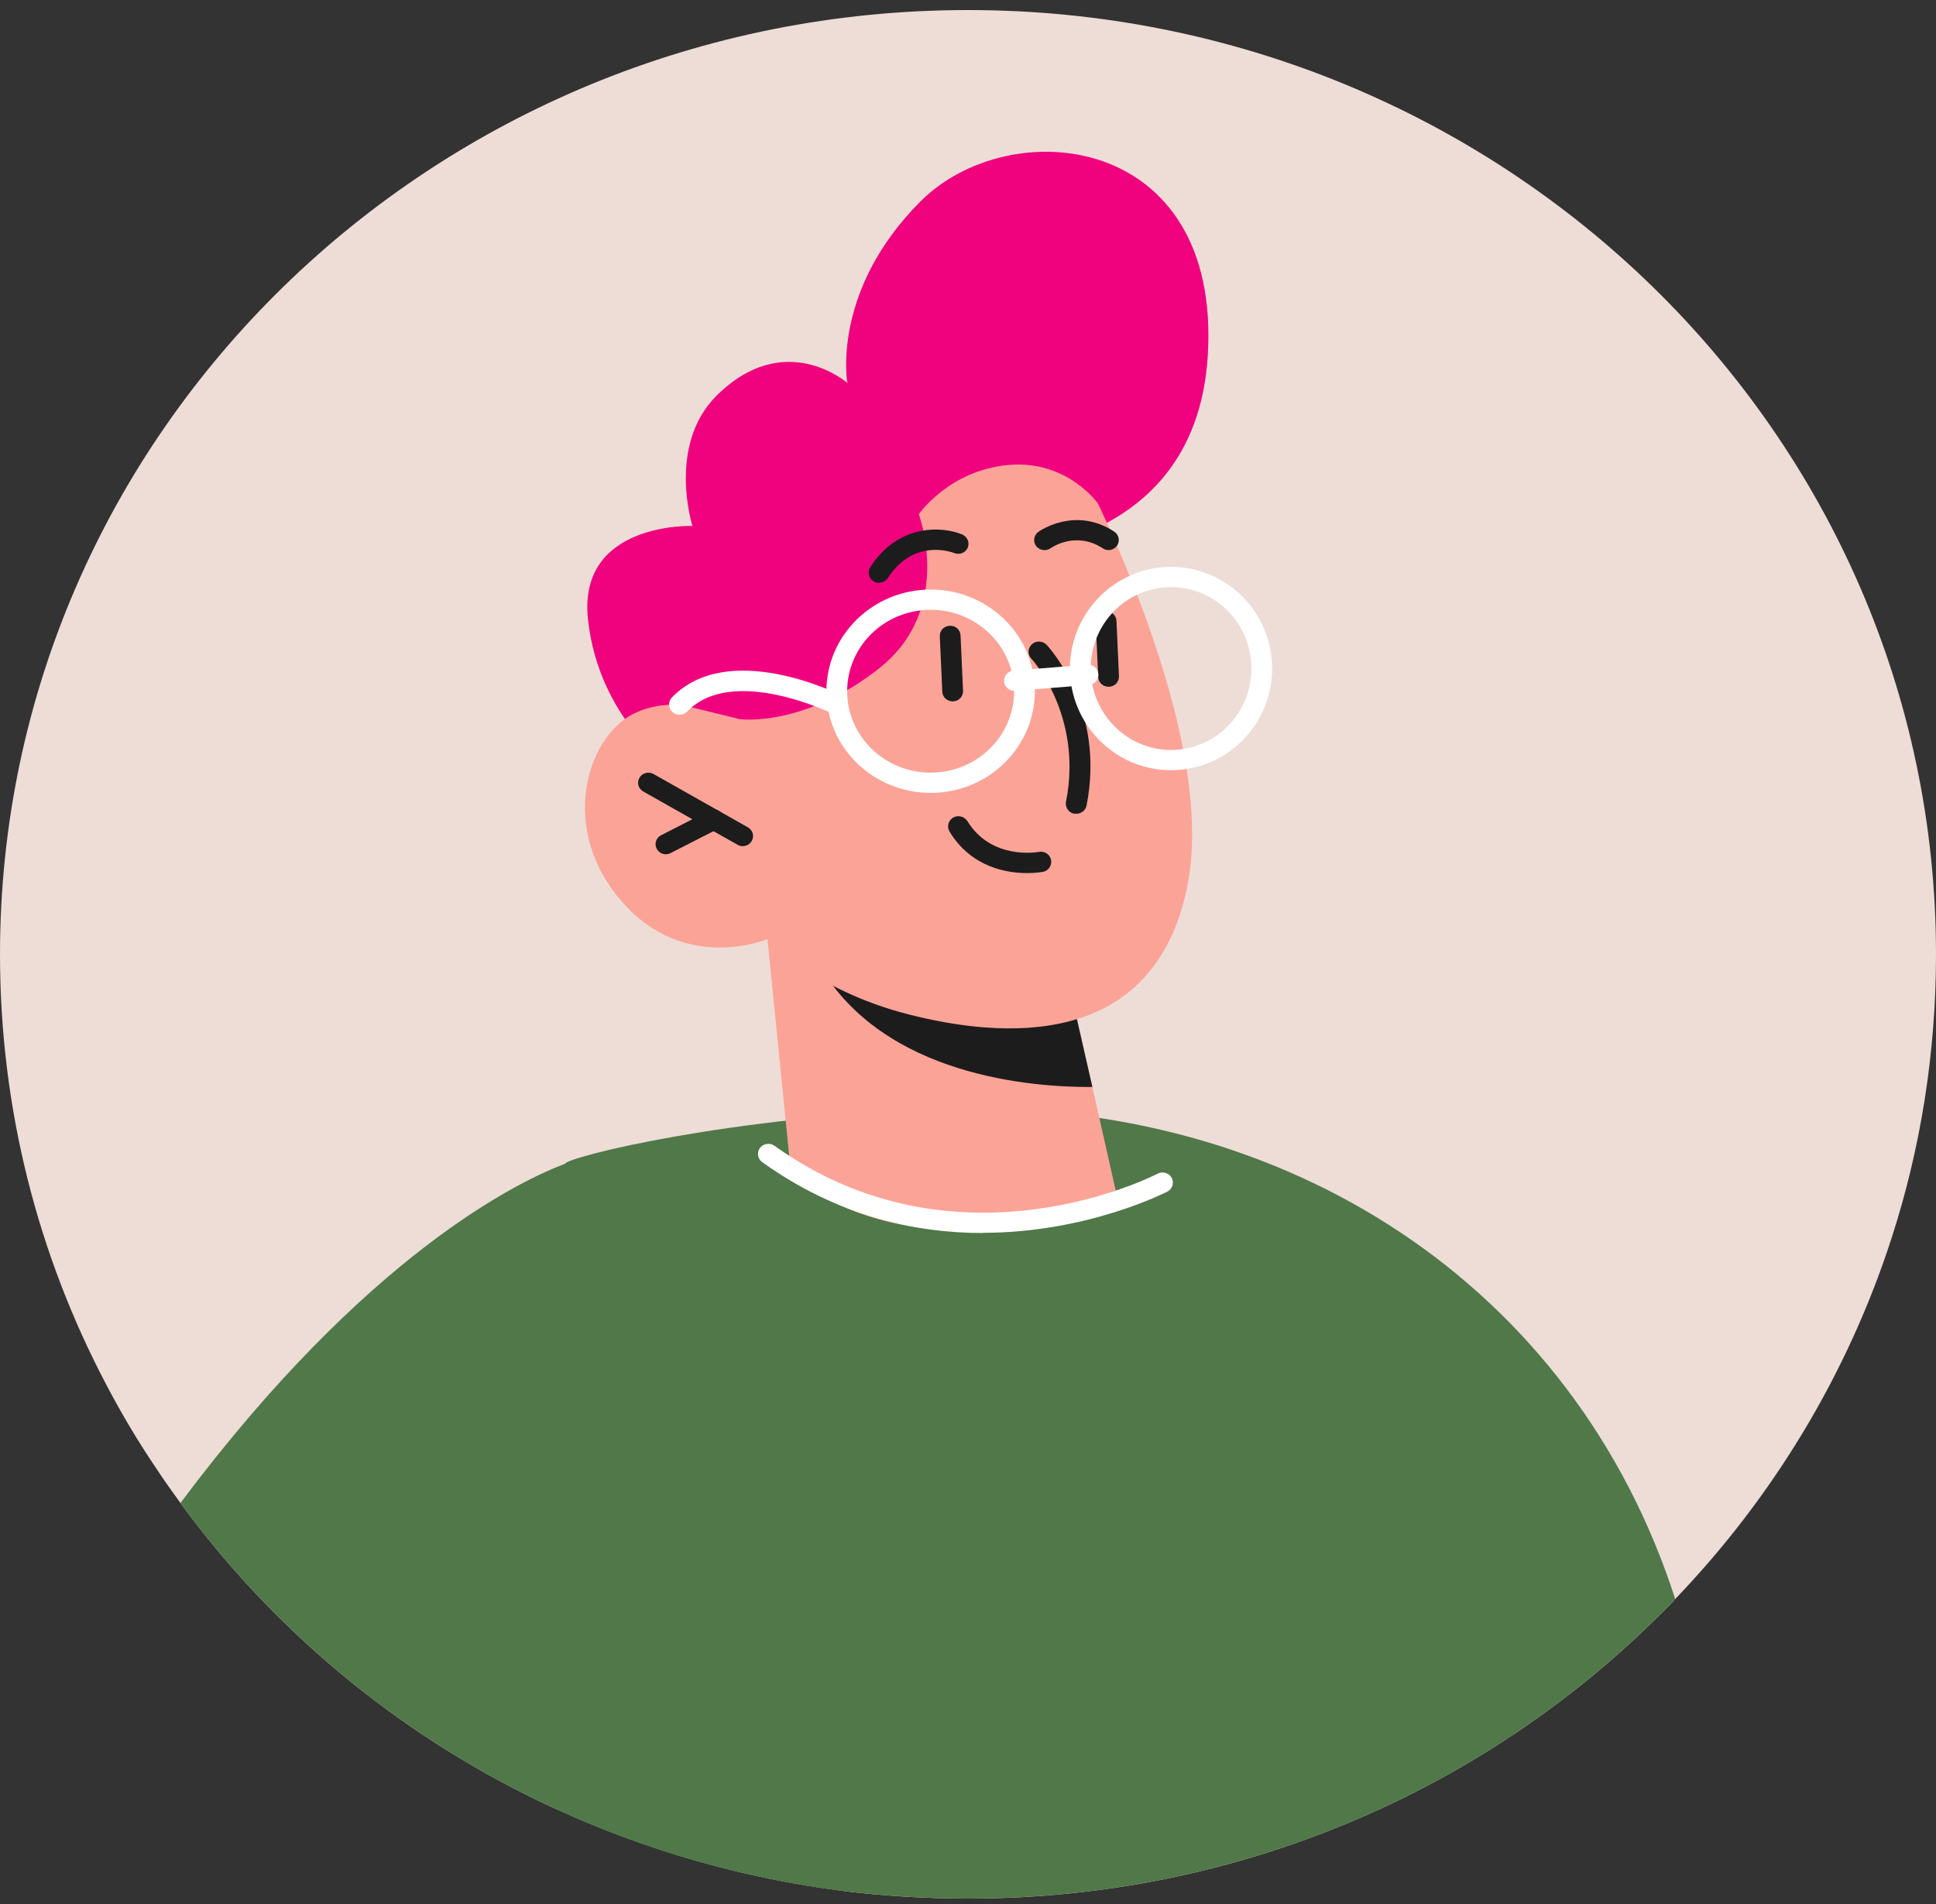 <svg width="123" height="121" viewBox="0 0 123 121" fill="none" xmlns="http://www.w3.org/2000/svg">
<rect x="0" y="0" width="123" height="121" fill="#333333" stroke="none"/>
<g clip-path="url(#clip0_1055_180)">
<path d="M123 60.639C123 66.907 122.024 72.956 120.19 78.631C117.394 87.306 112.644 95.131 106.431 101.604C106.299 101.759 106.167 101.9 106.022 102.042C105.838 102.235 105.64 102.428 105.455 102.608C94.295 113.728 78.728 120.639 61.5 120.639C58.835 120.639 56.184 120.472 53.611 120.163C53.585 120.15 53.572 120.15 53.545 120.15C47.213 119.339 41.172 117.602 35.591 115.066C35.13 114.861 34.668 114.642 34.206 114.423C25.117 110.034 17.308 103.496 11.464 95.504C10.962 94.809 10.461 94.114 9.986 93.393C8.799 91.643 7.717 89.828 6.741 87.962C2.427 79.764 0 70.485 0 60.639C0 27.499 27.531 0.639 61.5 0.639C95.469 0.639 123 27.499 123 60.639Z" fill="#EDDDD6"/>
<path d="M106.43 101.604C106.298 101.759 106.166 101.9 106.021 102.042C105.836 102.235 105.638 102.428 105.453 102.608C94.293 113.728 78.727 120.639 61.498 120.639C58.834 120.639 56.182 120.472 53.61 120.163C53.583 120.15 53.57 120.15 53.544 120.15C47.212 119.339 41.17 117.602 35.59 115.066C36.117 93.329 35.893 74.307 35.893 73.947C36.104 73.496 46.42 70.909 60.153 70.472C81.761 69.803 100.018 81.695 106.43 101.604Z" fill="#507849"/>
<path d="M53.612 120.163C53.612 120.163 53.573 120.15 53.547 120.15C47.215 119.339 41.173 117.602 35.593 115.067C35.131 114.861 34.669 114.642 34.207 114.423C25.118 110.034 17.309 103.496 11.465 95.504C23.311 79.661 32.994 75.041 35.896 73.947C36.49 73.715 36.793 73.638 36.793 73.638L53.612 120.163Z" fill="#507849"/>
<path d="M61.736 35.208C61.736 35.208 75.931 35.864 76.735 22.582C77.593 8.438 64.177 7.087 58.478 12.801C52.779 18.515 53.834 24.333 53.834 24.333C53.834 24.333 49.864 20.845 45.537 25.131C42.358 28.284 43.993 33.419 43.993 33.419C43.993 33.419 36.672 33.149 37.358 39.378C38.044 45.62 42.608 48.786 42.608 48.786L61.723 35.195L61.736 35.208Z" fill="#F0027F"/>
<path d="M48.758 59.661L50.235 74.384C50.235 74.384 53.375 78.361 62.279 78.22C68.902 78.117 71.065 76.444 71.065 76.444L69.403 69.082L67.767 61.901L51.489 59.996L48.758 59.674V59.661Z" fill="#FCA397"/>
<path d="M51.488 59.983C51.567 60.382 51.765 60.845 52.069 61.36C56.185 68.387 65.577 69.095 69.403 69.069L67.767 61.888L51.488 59.983Z" fill="#1C1C1C"/>
<path d="M67.765 28.014C67.765 28.014 77.54 45.71 75.443 56.263C73.346 66.817 63.584 65.967 57.647 64.436C51.711 62.904 48.756 59.674 48.756 59.674C48.756 59.674 43.519 61.888 39.509 57.293C35.498 52.698 37.24 46.907 40.208 45.375C43.176 43.844 47.015 45.71 47.015 45.71L43.704 40.601C43.704 40.601 53.479 12.518 67.779 28.001L67.765 28.014Z" fill="#FCA397"/>
<path d="M47.186 53.767C47.081 53.767 46.962 53.741 46.856 53.676L40.867 50.292C40.551 50.111 40.445 49.725 40.63 49.416C40.815 49.108 41.21 49.005 41.527 49.185L47.516 52.57C47.833 52.75 47.938 53.136 47.754 53.445C47.635 53.651 47.41 53.767 47.186 53.767Z" fill="#1C1C1C"/>
<path d="M42.304 54.281C42.067 54.281 41.843 54.153 41.724 53.934C41.553 53.625 41.684 53.226 42.001 53.072L45.048 51.514C45.365 51.347 45.774 51.476 45.932 51.785C46.104 52.093 45.972 52.492 45.655 52.647L42.608 54.204C42.516 54.255 42.41 54.281 42.304 54.281Z" fill="#1C1C1C"/>
<path d="M70.418 34.951C70.286 34.951 70.167 34.912 70.048 34.835C68.36 33.728 66.816 34.783 66.75 34.835C66.46 35.041 66.038 34.976 65.827 34.693C65.616 34.41 65.682 34.011 65.972 33.792C66.064 33.728 68.32 32.158 70.787 33.779C71.09 33.972 71.169 34.371 70.972 34.667C70.84 34.848 70.642 34.951 70.431 34.951H70.418Z" fill="#1C1C1C"/>
<path d="M68.384 51.707C68.384 51.707 68.305 51.707 68.252 51.707C67.896 51.643 67.659 51.295 67.725 50.948C68.82 45.452 65.548 41.875 65.522 41.849C65.271 41.591 65.297 41.18 65.561 40.935C65.825 40.691 66.247 40.716 66.498 40.974C66.656 41.141 70.244 45.066 69.031 51.193C68.965 51.501 68.688 51.707 68.384 51.707Z" fill="#1C1C1C"/>
<path d="M70.432 43.638C70.075 43.638 69.785 43.368 69.772 43.02L69.614 39.507C69.6 39.146 69.878 38.85 70.247 38.837C70.616 38.825 70.92 39.095 70.933 39.455L71.091 42.969C71.104 43.329 70.827 43.625 70.458 43.638C70.458 43.638 70.445 43.638 70.432 43.638Z" fill="#1C1C1C"/>
<path d="M60.525 44.565C60.169 44.565 59.879 44.294 59.866 43.947L59.708 40.433C59.694 40.073 59.971 39.777 60.341 39.764C60.71 39.738 61.014 40.022 61.027 40.382L61.185 43.895C61.198 44.256 60.921 44.552 60.552 44.565C60.552 44.565 60.539 44.565 60.525 44.565Z" fill="#1C1C1C"/>
<path d="M69.771 32.016C69.771 32.016 67.832 29.211 64.072 29.545C60.299 29.88 58.373 32.673 58.373 32.673C58.373 32.673 60.642 38.696 55.854 42.467C51.065 46.238 47.015 45.697 47.015 45.697L43.176 44.758L39.918 39.725L49.522 27.409L62.7 18.927L70.417 24.526L69.771 32.003V32.016Z" fill="#F0027F"/>
<path d="M65.26 55.478C63.967 55.478 61.711 55.118 60.326 52.84C60.141 52.531 60.247 52.145 60.55 51.952C60.867 51.772 61.262 51.875 61.46 52.171C62.977 54.655 65.893 54.153 66.011 54.127C66.368 54.063 66.711 54.294 66.776 54.642C66.843 54.989 66.618 55.324 66.262 55.401C66.209 55.401 65.827 55.478 65.26 55.478Z" fill="#1C1C1C"/>
<path d="M74.401 48.94C70.852 48.94 67.977 46.044 67.977 42.48C67.977 38.914 70.866 36.019 74.401 36.019C77.936 36.019 80.825 38.914 80.825 42.48C80.825 46.044 77.936 48.94 74.401 48.94ZM74.401 37.306C71.578 37.306 69.296 39.622 69.296 42.48C69.296 45.337 71.591 47.653 74.401 47.653C77.211 47.653 79.506 45.337 79.506 42.48C79.506 39.622 77.211 37.306 74.401 37.306Z" fill="white"/>
<path d="M59.126 50.382C55.472 50.382 52.504 47.486 52.504 43.921C52.504 40.356 55.472 37.46 59.126 37.46C62.78 37.46 65.748 40.356 65.748 43.921C65.748 47.486 62.78 50.382 59.126 50.382ZM59.126 38.747C56.198 38.747 53.823 41.064 53.823 43.921C53.823 46.778 56.198 49.095 59.126 49.095C62.055 49.095 64.429 46.778 64.429 43.921C64.429 41.064 62.055 38.747 59.126 38.747Z" fill="white"/>
<path d="M64.454 43.895C64.111 43.895 63.821 43.638 63.795 43.303C63.768 42.956 64.032 42.634 64.402 42.608L69.072 42.235C69.441 42.209 69.757 42.467 69.784 42.827C69.81 43.174 69.546 43.496 69.177 43.522L64.507 43.895C64.507 43.895 64.468 43.895 64.454 43.895Z" fill="white"/>
<path d="M43.163 45.414C43.004 45.414 42.833 45.35 42.714 45.234C42.45 44.989 42.437 44.578 42.688 44.32C46.236 40.639 53.162 44.037 53.465 44.191C53.795 44.359 53.914 44.745 53.756 45.054C53.597 45.375 53.188 45.491 52.872 45.337C52.806 45.311 46.527 42.235 43.664 45.208C43.532 45.337 43.361 45.414 43.189 45.414H43.163Z" fill="white"/>
<path d="M62.448 78.348C58.187 78.348 53.24 77.293 48.425 73.844C48.135 73.638 48.069 73.226 48.28 72.943C48.491 72.66 48.913 72.595 49.203 72.801C60.852 81.154 73.424 74.642 73.542 74.577C73.859 74.41 74.268 74.526 74.439 74.835C74.611 75.144 74.492 75.543 74.175 75.71C74.096 75.749 69.11 78.335 62.435 78.335L62.448 78.348Z" fill="white"/>
<path d="M55.854 37.036C55.735 37.036 55.616 37.01 55.497 36.933C55.194 36.74 55.102 36.354 55.286 36.045C57.094 33.239 59.904 33.445 61.13 33.96C61.46 34.101 61.618 34.474 61.486 34.796C61.341 35.131 60.959 35.273 60.629 35.144C60.51 35.092 58.057 34.166 56.408 36.727C56.276 36.92 56.065 37.023 55.854 37.023V37.036Z" fill="#1C1C1C"/>
</g>
<defs>
<clipPath id="clip0_1055_180">
<rect width="123" height="120" fill="white" transform="translate(0 0.639)"/>
</clipPath>
</defs>
</svg>
